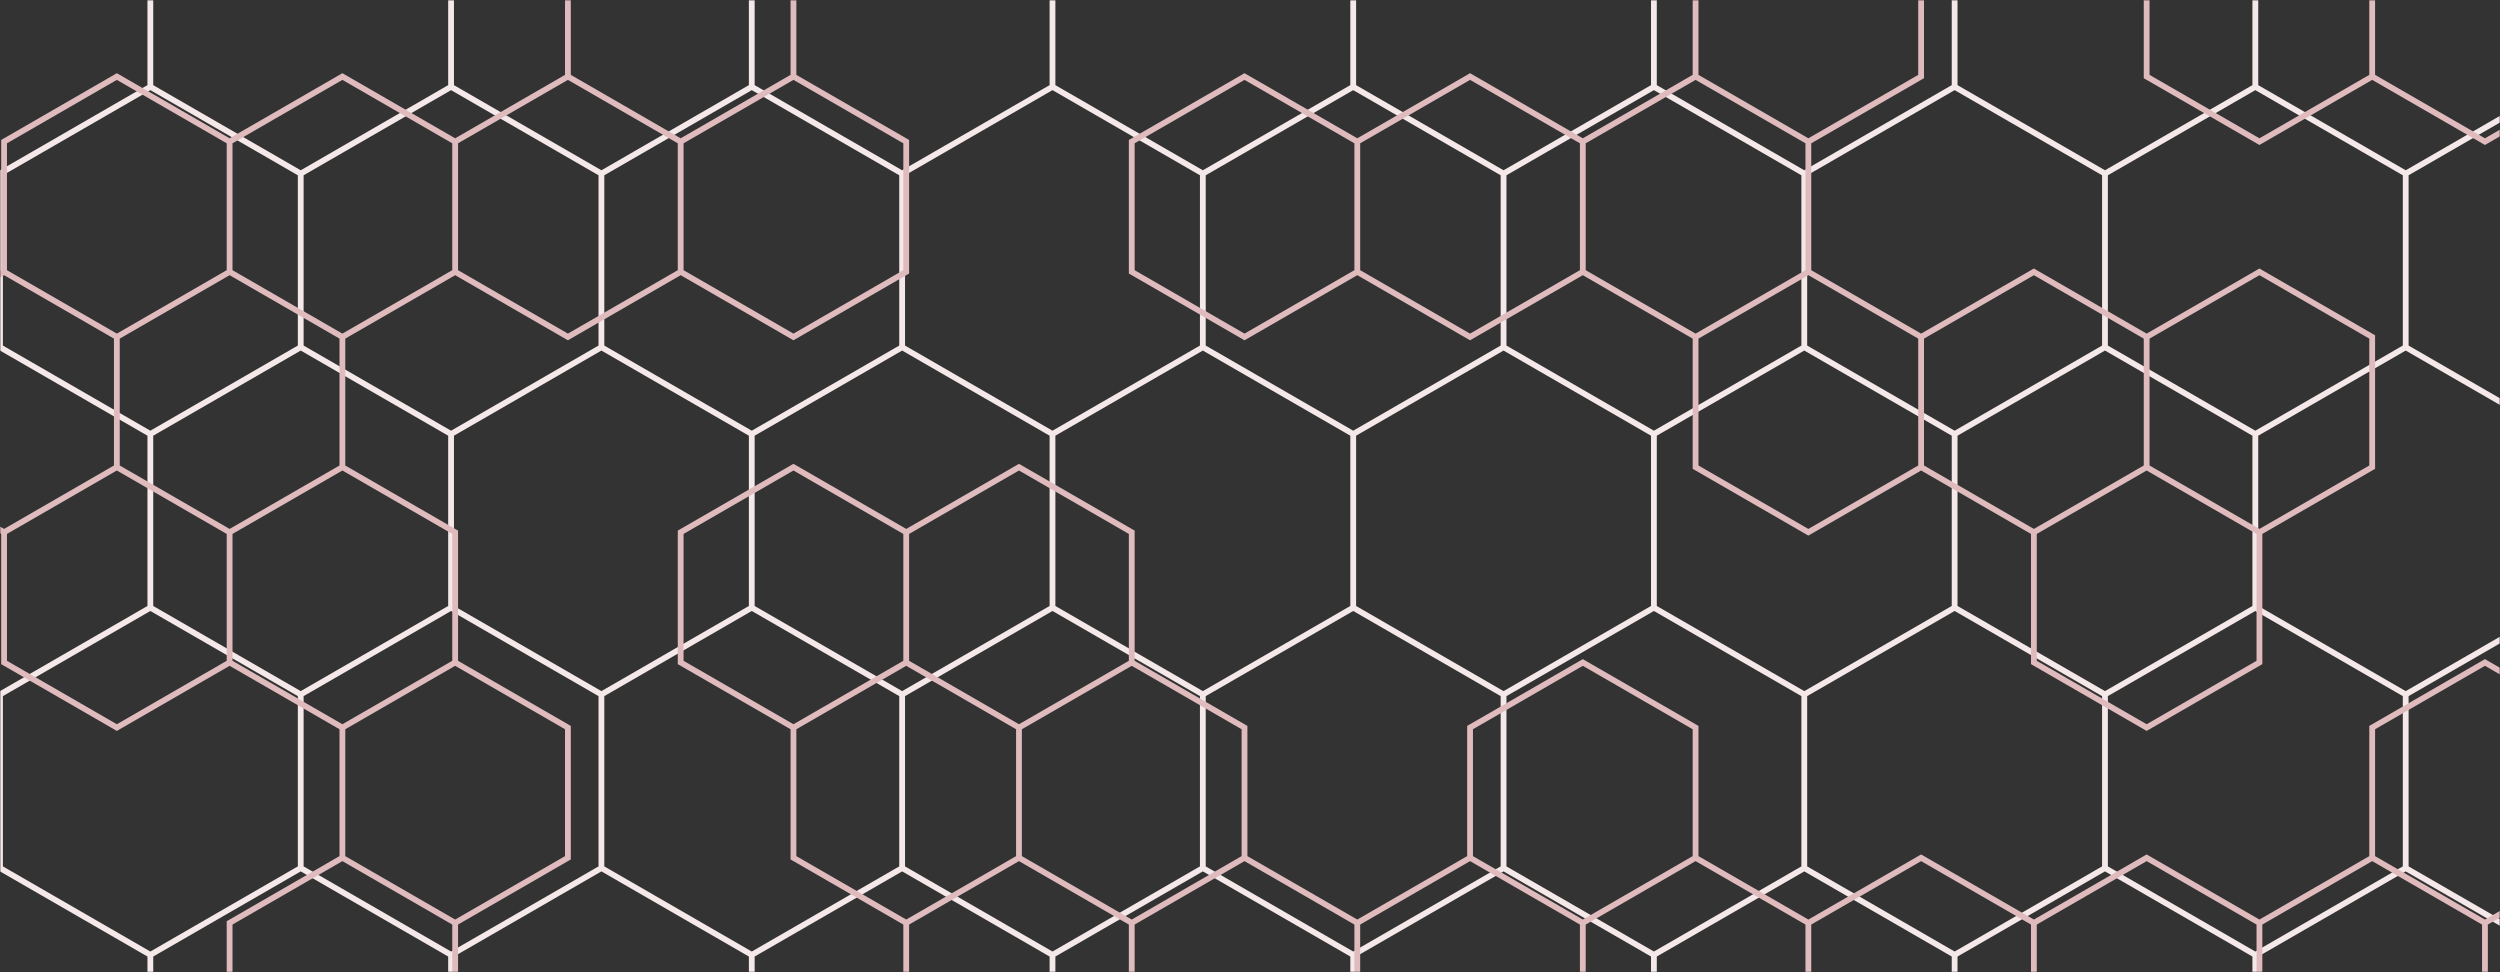 <svg xmlns="http://www.w3.org/2000/svg" version="1.1" xmlns:xlink="http://www.w3.org/1999/xlink" xmlns:svgjs="http://svgjs.dev/svgjs" width="864" height="336" preserveAspectRatio="none" viewBox="0 0 864 336">
    <rect x="0" y="0" width="864" height="336" fill="#333333" stroke="none"/>
    <g mask="url(&quot;#SvgjsMask1199&quot;)" fill="none">
        <path d="M0 -60L51.96 -30L51.96 30L0 60L-51.96 30L-51.96 -30zM51.96 30L103.93 60L103.93 120L51.96 150L0 120L0 60zM0 120L51.96 150L51.96 210L0 240L-51.96 210L-51.96 150zM51.96 210L103.93 240L103.93 300L51.96 330L0 300L0 240zM0 300L51.96 330L51.96 390L0 420L-51.96 390L-51.96 330zM103.93 -60L155.89 -30L155.89 30L103.93 60L51.96 30L51.96 -30zM155.89 30L207.85 60L207.85 120L155.89 150L103.93 120L103.93 60zM103.93 120L155.89 150L155.89 210L103.93 240L51.96 210L51.96 150zM155.89 210L207.85 240L207.85 300L155.89 330L103.93 300L103.93 240zM103.93 300L155.89 330L155.89 390L103.93 420L51.96 390L51.96 330zM207.85 -60L259.81 -30L259.81 30L207.85 60L155.89 30L155.89 -30zM259.81 30L311.78 60L311.78 120L259.81 150L207.85 120L207.85 60zM207.85 120L259.81 150L259.81 210L207.85 240L155.89 210L155.89 150zM259.81 210L311.78 240L311.78 300L259.81 330L207.85 300L207.85 240zM207.85 300L259.81 330L259.81 390L207.85 420L155.89 390L155.89 330zM311.78 -60L363.74 -30L363.74 30L311.78 60L259.81 30L259.81 -30zM363.74 30L415.7 60L415.7 120L363.74 150L311.78 120L311.78 60zM311.78 120L363.74 150L363.74 210L311.78 240L259.81 210L259.81 150zM363.74 210L415.7 240L415.7 300L363.74 330L311.78 300L311.78 240zM311.78 300L363.74 330L363.74 390L311.78 420L259.81 390L259.81 330zM415.7 -60L467.67 -30L467.67 30L415.7 60L363.74 30L363.74 -30zM467.67 30L519.63 60L519.63 120L467.67 150L415.7 120L415.7 60zM415.7 120L467.67 150L467.67 210L415.7 240L363.74 210L363.74 150zM467.67 210L519.63 240L519.63 300L467.67 330L415.7 300L415.7 240zM415.7 300L467.67 330L467.67 390L415.7 420L363.74 390L363.74 330zM519.63 -60L571.59 -30L571.59 30L519.63 60L467.67 30L467.67 -30zM571.59 30L623.56 60L623.56 120L571.59 150L519.63 120L519.63 60zM519.63 120L571.59 150L571.59 210L519.63 240L467.67 210L467.67 150zM571.59 210L623.56 240L623.56 300L571.59 330L519.63 300L519.63 240zM519.63 300L571.59 330L571.59 390L519.63 420L467.67 390L467.67 330zM623.56 -60L675.52 -30L675.52 30L623.56 60L571.59 30L571.59 -30zM675.52 30L727.48 60L727.48 120L675.52 150L623.56 120L623.56 60zM623.56 120L675.52 150L675.52 210L623.56 240L571.59 210L571.59 150zM675.52 210L727.48 240L727.48 300L675.52 330L623.56 300L623.56 240zM623.56 300L675.52 330L675.52 390L623.56 420L571.59 390L571.59 330zM727.48 -60L779.44 -30L779.44 30L727.48 60L675.52 30L675.52 -30zM779.44 30L831.41 60L831.41 120L779.44 150L727.48 120L727.48 60zM727.48 120L779.44 150L779.44 210L727.48 240L675.52 210L675.52 150zM779.44 210L831.41 240L831.41 300L779.44 330L727.48 300L727.48 240zM727.48 300L779.44 330L779.44 390L727.48 420L675.52 390L675.52 330zM831.41 -60L883.37 -30L883.37 30L831.41 60L779.45 30L779.45 -30zM883.37 30L935.33 60L935.33 120L883.37 150L831.41 120L831.41 60zM831.41 120L883.37 150L883.37 210L831.41 240L779.45 210L779.45 150zM883.37 210L935.33 240L935.33 300L883.37 330L831.41 300L831.41 240zM831.41 300L883.37 330L883.37 390L831.41 420L779.45 390L779.45 330z" stroke="rgba(245, 232, 233, 1)" stroke-width="2"></path>
        <path d="M40.38 26.45L79.35 48.95L79.35 93.95L40.38 116.45L1.41 93.95L1.41 48.95zM1.41 93.95L40.38 116.45L40.38 161.45L1.41 183.95L-37.56 161.45L-37.56 116.45zM40.38 161.45L79.35 183.95L79.35 228.95L40.38 251.45L1.41 228.95L1.41 183.95zM118.33 26.45L157.3 48.95L157.3 93.95L118.33 116.45L79.35 93.95L79.35 48.95zM79.35 93.95L118.33 116.45L118.33 161.45L79.35 183.95L40.38 161.45L40.38 116.45zM118.33 161.45L157.3 183.95L157.3 228.95L118.33 251.45L79.35 228.95L79.35 183.95zM118.33 296.45L157.3 318.95L157.3 363.95L118.33 386.45L79.35 363.95L79.35 318.95zM196.27 26.45L235.24 48.95L235.24 93.95L196.27 116.45L157.3 93.95L157.3 48.95zM157.3 228.95L196.27 251.45L196.27 296.45L157.3 318.95L118.33 296.45L118.33 251.45zM235.24 -41.05L274.22 -18.55L274.22 26.45L235.24 48.95L196.27 26.45L196.27 -18.55zM274.22 26.45L313.19 48.95L313.19 93.95L274.22 116.45L235.24 93.95L235.24 48.95zM274.22 161.45L313.19 183.95L313.19 228.95L274.22 251.45L235.24 228.95L235.24 183.95zM352.16 161.45L391.13 183.95L391.13 228.95L352.16 251.45L313.19 228.95L313.19 183.95zM313.19 228.95L352.16 251.45L352.16 296.45L313.19 318.95L274.22 296.45L274.22 251.45zM352.16 296.45L391.13 318.95L391.13 363.95L352.16 386.45L313.19 363.95L313.19 318.95zM430.1 26.45L469.08 48.95L469.08 93.95L430.1 116.45L391.13 93.95L391.13 48.95zM391.13 228.95L430.1 251.45L430.1 296.45L391.13 318.95L352.16 296.45L352.16 251.45zM430.1 296.45L469.08 318.95L469.08 363.95L430.1 386.45L391.13 363.95L391.13 318.95zM508.05 26.45L547.02 48.95L547.02 93.95L508.05 116.45L469.08 93.95L469.08 48.95zM508.05 296.45L547.02 318.95L547.02 363.95L508.05 386.45L469.08 363.95L469.08 318.95zM585.99 26.45L624.97 48.95L624.97 93.95L585.99 116.45L547.02 93.95L547.02 48.95zM547.02 228.95L585.99 251.45L585.99 296.45L547.02 318.95L508.05 296.45L508.05 251.45zM585.99 296.45L624.97 318.95L624.97 363.95L585.99 386.45L547.02 363.95L547.02 318.95zM624.97 -41.05L663.94 -18.55L663.94 26.45L624.97 48.95L585.99 26.45L585.99 -18.55zM624.97 93.95L663.94 116.45L663.94 161.45L624.97 183.95L585.99 161.45L585.99 116.45zM663.94 296.45L702.91 318.95L702.91 363.95L663.94 386.45L624.97 363.95L624.97 318.95zM702.91 93.95L741.88 116.45L741.88 161.45L702.91 183.95L663.94 161.45L663.94 116.45zM741.88 161.45L780.86 183.95L780.86 228.95L741.88 251.45L702.91 228.95L702.91 183.95zM741.88 296.45L780.86 318.95L780.86 363.95L741.88 386.45L702.91 363.95L702.91 318.95zM780.86 -41.05L819.83 -18.55L819.83 26.45L780.86 48.95L741.88 26.45L741.88 -18.55zM780.86 93.95L819.83 116.45L819.83 161.45L780.86 183.95L741.88 161.45L741.88 116.45zM819.83 296.45L858.8 318.95L858.8 363.95L819.83 386.45L780.86 363.95L780.86 318.95zM858.8 -41.05L897.77 -18.55L897.77 26.45L858.8 48.95L819.83 26.45L819.83 -18.55zM858.8 228.95L897.77 251.45L897.77 296.45L858.8 318.95L819.83 296.45L819.83 251.45z" stroke="rgba(224, 187, 190, 1)" stroke-width="2"></path>
    </g>
    <defs>
        <mask id="SvgjsMask1199">
            <rect width="864" height="336" fill="#ffffff"></rect>
        </mask>
    </defs>
</svg>